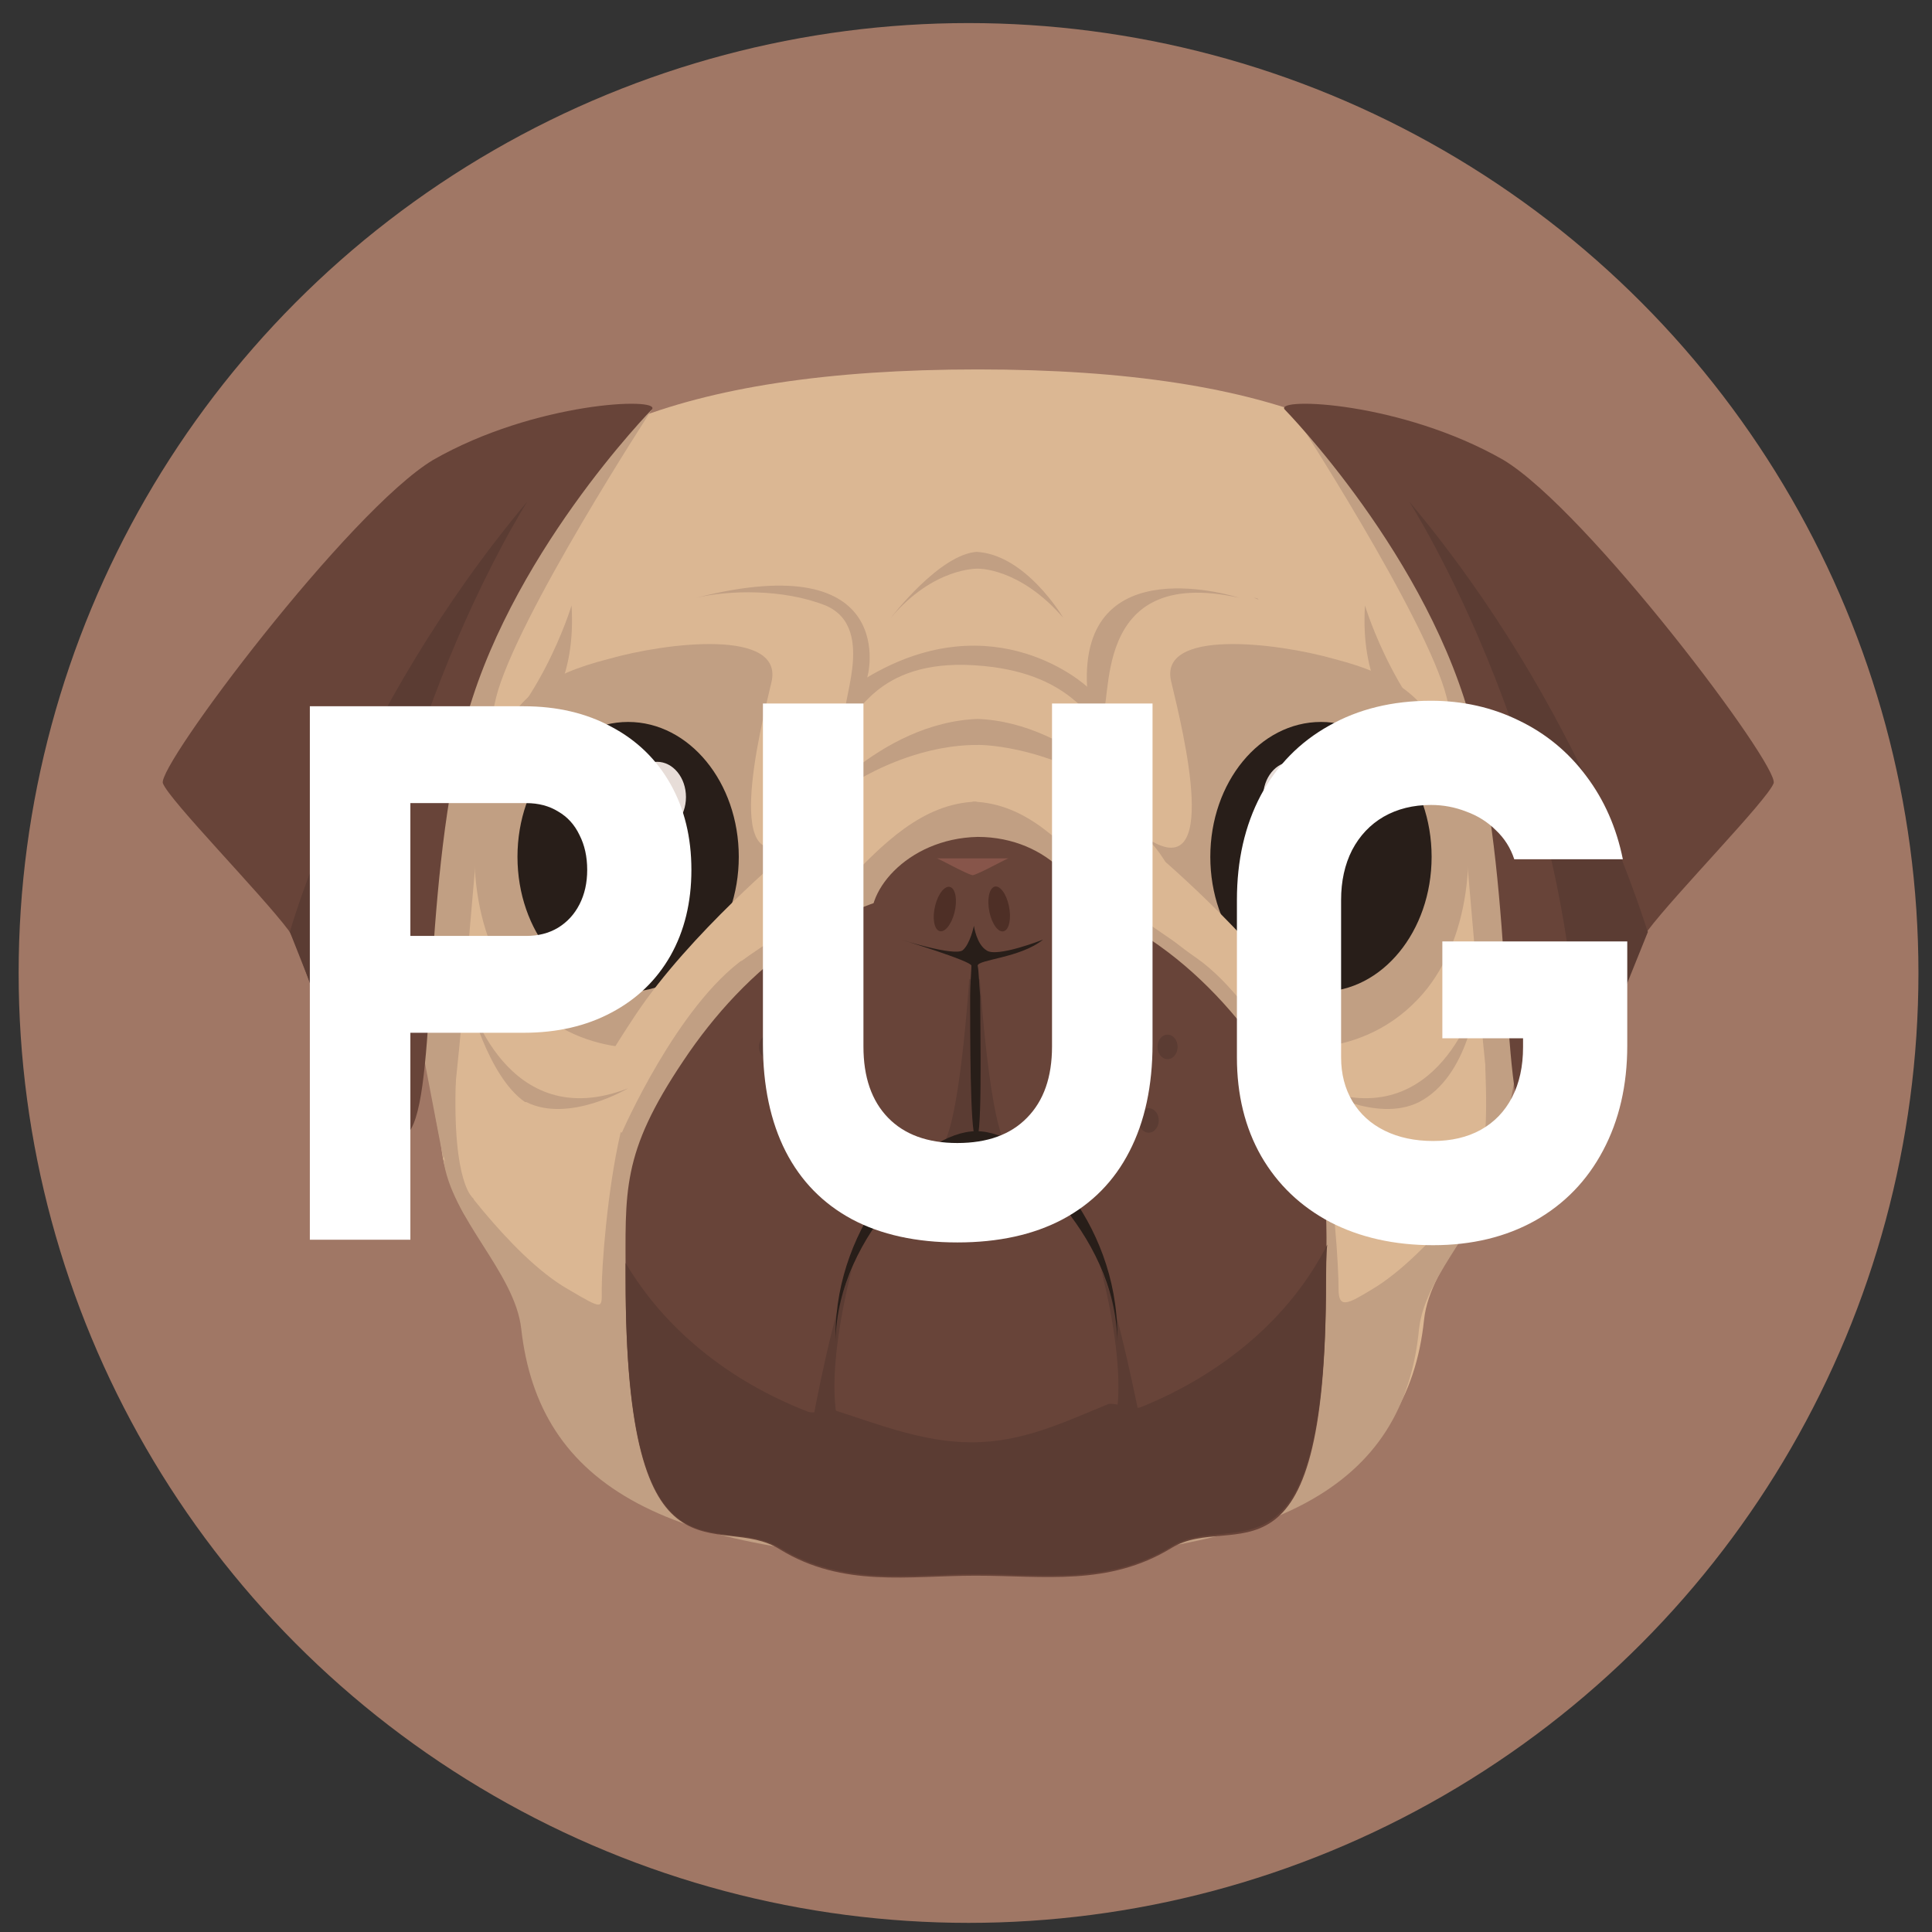 <svg width="120" height="120" version="1.1" id="svg5" xmlns="http://www.w3.org/2000/svg"><rect width="100%" height="100%" fill="#333333" stroke="none"/><defs id="defs2"><style id="style824"/></defs><g id="layer1"><circle cx="60.158" cy="60.433" id="circle828" r="59" fill="#a07765" fill-opacity="1" stroke-width=".983"/><g id="g3332" transform="matrix(.781 0 0 .952 9.961 -2.092)" opacity=".75"><path class="st1" d="M107.4 50.9c-.2-4.4.4-8.3-1.6-11.6-4.8-8.2-16.8-13-40.8-13v.7h-.5.5v-.7c-24 0-36.6 4.8-41.4 13.1-1.9 3.4-1.7 7.2-2 11.6-.2 3.5-1.8 7.2-1.1 11.2.8 5.2 1.1 10.4 1.9 15.2.6 3.9 6 7.2 6.5 10.9 1.4 10.2 12 14.9 36 14.9v.8h-.6.7v-.8c24 0 34.2-4.7 35.5-14.9.5-3.8 5.5-7 6.1-10.9.8-4.8 1.1-10 1.9-15.2.7-4-.9-7.8-1.1-11.3z" id="path3212"/><path class="st3" d="M64.6 54.5c4.3.1 7.3 2.8 10.1 5.3 3.3 2.9 8.9 4.9 11.2 7.4 2.3 2.5 5.3 5 6.4 8.9 1.1 3.9 1.4 8.9 1.4 10.2 0 1.3.7 1 2.7 0 4.7-2.3 9.9-8.5 9.9-8.5-.6 3.9-5.7 7.4-6.2 11.1C98.9 99.1 89 104 64.5 104h-.1.6" id="path3214"/><path class="st3" d="M80.4 46.7c.9 3.1 4.1 13.6-2.1 10.1 0 0 2.6 1.5 4.2 7.2 1.7 5.7 5.8 6.4 5.8 6.4s6.7 1.3 11.7-3c4.2-3.6 4.9-10 3.1-14.9-1.8-4.8-5-6.3-9.7-7.3-4.7-1.1-14.1-2-13 1.5z" id="path3216"/><circle cx="92.3" cy="58.1" r="8.8" id="circle3218"/><circle class="st4" cx="90" cy="54.2" r="2.3" id="circle3220"/><path class="st1" d="M78.9 57.7s7.9 5.4 12.2 10.7c4.3 5.3 4.2 6.3 4.2 6.3l-3.1 1.4s-4.4-8.3-9.8-11.4c-5.5-3.1-6.1-5.7-6.1-5.7z" id="path3222"/><path class="st3" d="M64.9 54.5c-4.3.1-7.5 2.8-10.4 5.3-3.3 2.9-9.1 4.9-11.4 7.4-2.3 2.5-5.4 5-6.5 8.9-1.1 3.9-1.5 8.9-1.5 10.2 0 1.3.2 1.4-2.7 0-4.7-2.2-9.9-8.5-9.9-8.5.6 3.9 5.7 7.4 6.2 11.1C30.1 99.1 40 104 64.5 104h.5" id="path3224"/><path class="st7" d="M88.1 71.4C83.3 65.5 75.6 60 64.9 60h-.1c-10.7 0-18.4 5.5-23.2 11.4-5 6.1-4.6 8.5-4.6 14.3 0 21 7.4 15 12.3 17.6 5 2.5 10.2 1.7 15.5 1.7h.1c5.4 0 10.5.7 15.5-1.8 4.9-2.5 12.3 3.7 12.3-17.3.1-5.8.4-8.4-4.6-14.5z" id="path3226"/><path class="st8" d="M64.4 65.2s-.7 9.7-2.1 11.6l2.6-.6z" id="path3228"/><path class="st8" d="M65.1 65.2s.7 9.7 2.1 11.6l-2.6-.6z" id="path3230"/><path class="st7" d="M56.7 62.9c-1-2.3 2.6-6 8.3-6.1 5.7 0 9.3 3.7 8.3 6.1-1 2.4-4.6 3.1-8.3 3.2-3.6-.1-7.3-.8-8.3-3.2z" id="path3232"/><path d="M65 65.2c0-.4 3.4-.5 5.2-1.7 0 0-3.7 1.2-4.5.7-.8-.4-1-1.6-1-1.6s-.3 1.2-.9 1.6c-.7.4-4.9-.7-4.9-.7s5.6 1.4 5.6 1.7c0 .3-.1 1.3-.1 2 0 2.5 0 8.7.4 9.2.6.9.4-6.7.4-9.2-.1-.8-.1-1.6-.2-2z" id="path3234"/><path class="st9" d="M65.2 78.6c1.7 0 4.7 1.2 7.4 3.1-2.6-2.9-5.7-4.9-7.4-4.9-1.8 0-5.6 2.2-8.3 5.4 2.8-2.2 6.4-3.6 8.3-3.6z" id="path3236"/><path class="st8" d="M64.5 96.3c-3.8 0-7.5-1.2-10.9-2.1-.7-.2-1.4.3-2.1.1-6.3-2-11.4-5.4-14.5-9.7v1c0 21 7.4 15.1 12.3 17.6 5 2.5 10.2 1.7 15.5 1.7h.1c5.4 0 10.5.7 15.5-1.8 4.9-2.5 12.3 3.6 12.3-17.4 0-.8 0-1.6.1-2.3-2.9 4.7-8.2 8.4-14.8 10.6-.6.2-2-.3-2.6-.2-3.6 1.2-6.8 2.5-10.9 2.5z" id="path3238"/><path class="st8" d="M55 85s-2.5 7.5-.8 10.8l-2.3-1s1.7-7.6 3.1-9.8zm19.8 0s2.5 7.5.8 10.8l2.3-1s-1.8-7.6-3.1-9.8z" id="path3240"/><path class="st3" d="M48.6 46.7c-.9 3.1-4.1 13.6 2.1 10.1 0 0-2.6 1.5-4.2 7.2s-5.8 6.4-5.8 6.4-6.7 1.3-11.7-3c-4.2-3.6-4.9-10-3.1-14.9 1.8-4.9 5-6.3 9.7-7.3 4.7-1.1 14-2 13 1.5z" id="path3242"/><path d="M64.9 76.8c2.7 0 11.1 5.8 11.2 12.9v-.4c0-7.4-6.8-13.3-11.2-13.3-4.4 0-11.2 6-11.2 13.3v.4c.1-7.1 8.5-12.9 11.2-12.9z" id="path3244"/><ellipse transform="rotate(-14.465 66.712 61.468)" class="st10" cx="66.7" cy="61.5" rx=".8" ry="1.5" id="ellipse3246"/><ellipse transform="rotate(17.235 62.371 61.462)" class="st10" cx="62.4" cy="61.5" rx=".8" ry="1.5" id="ellipse3248"/><circle cx="37.2" cy="58.1" r="8.8" id="circle3250"/><circle class="st4" cx="39.5" cy="54.2" r="2.3" id="circle3252"/><path class="st9" d="M67.5 58.2c0-.1-2.3 1-2.9 1.1-.6-.1-2.9-1.2-2.9-1.1z" id="path3254"/><path class="st1" d="M50 57.7s-7.9 5.4-12.2 10.7c-4.3 5.3-4.2 6.3-4.2 6.3l3.1 1.4s4.4-8.3 9.8-11.4c5.4-3.1 6.1-5.7 6.1-5.7z" id="path3256"/><path class="st3" d="M32.7 41.7S30 49.1 24 52.2c0 0 9.4-1.1 8.7-10.5zm63.1 0s2.7 7.4 8.7 10.5c0 0-9.4-1.1-8.7-10.5zM78.7 55.5s-5.9-6.2-13.8-6.4h.2c-8 .2-13.8 6.4-13.8 6.4 6.9-4.8 12.8-4.7 13.8-4.7-.1 0 6.7-.1 13.6 4.7zm-6.9-13s-3-4.2-7-4.3h.2c-3 .1-6.9 4.3-6.9 4.3 3.4-3.3 6.9-3.2 6.9-3.2s3.3-.1 6.8 3.2zM37.2 73.2s-4.7 2.3-8.1.9H29c-3-1.7-4.5-6.8-4.5-6.8s3 9 12.7 5.9zm54.8 0s4.7 2.3 8.1.9c4-1.7 4.6-6.8 4.6-6.8s-3 9-12.7 5.9z" id="path3258"/><path class="st3" d="M42.6 41.2c2.6-.5 6.9-.6 10.3.5 4.3 1.5.8 7 1.7 7.3.9.3 2.1-3.8 10.1-3.4 8.1.4 9 4 10.1 3.4 1.1-.6-1.1-10 11-7.8 0 0-12.7-3.4-12.1 5.8 0 0-7.3-5.6-17.5-.6.1 0 2.7-8.6-13.6-5.2zm44.3 0c.2 0 .3.1.4.1.1 0-.1-.1-.4-.1zm0 0zM39.1 28.9S28.3 42.5 26.7 47.7c-1.6 5.3-2.8 27-4.2 30.1l-5-21.4 9.2-22.3zm50.8 0s10.8 13.6 12.4 18.8c1.6 5.3 2.8 27 4.2 30.1l5-21.4-9.2-22.3z" id="path3260"/><path class="st7" d="M89.4 28.9s11.6 9.7 15 20.9c3.4 11.2 2 24.8 4.6 26.5 3.7 2.4 7.9-11.9 9.3-13.4 2.2-2.4 9.5-8.5 10-9.6.5-1.1-14.8-17.8-21.5-21.1-8.1-3.8-18.1-4.1-17.4-3.3z" id="path3262"/><path class="st8" d="M99.3 34.9s13.7 17.5 13.5 39.3l5.5-11.2c-.1 0-4.9-14.3-19-28.1z" id="path3264"/><path class="st7" d="M39.1 28.9s-11.6 9.7-15 20.9c-3.4 11.2-2 24.8-4.6 26.5-3.7 2.4-7.9-11.9-9.3-13.4C8 60.5.7 54.4.2 53.3-.3 52.2 15 35.5 21.7 32.2c8.1-3.8 18.1-4.1 17.4-3.3z" id="path3266"/><path class="st8" d="M29.2 34.9S15.5 52.4 15.7 74.2L10.3 63s4.8-14.3 18.9-28.1z" id="path3268"/><path class="st3" d="M21.8 74.6s1 5.4 2.6 7.1c1.6 1.7.5-1.3.5-1.3s-1.7-.9-1.4-7.8c.3-6.9-1.7 2-1.7 2zm85.3 0s-1 5.4-2.6 7.1c-1.6 1.7-.5-1.3-.5-1.3s1.7-.9 1.4-7.8c-.3-6.9 1.7 2 1.7 2z" id="path3270"/><g id="g3278"><circle class="st8" cx="54.5" cy="70.5" r=".8" id="circle3272"/><circle class="st8" cx="49.9" cy="75.3" r=".8" id="circle3274"/><circle class="st8" cx="48.4" cy="70.5" r=".8" id="circle3276"/></g><g id="g3286"><circle class="st8" cx="74" cy="70.5" r=".8" id="circle3280"/><circle class="st8" cx="78.6" cy="75.3" r=".8" id="circle3282"/><circle class="st8" cx="80.1" cy="70.5" r=".8" id="circle3284"/></g></g></g><g id="layer2" display="inline"><path d="M-60.577 31.871s-.445.1-1.754.105c-1.309.006-2.238-.008-2.608-.345-.1-.09-.154-.27-.154-.392.001-.231.166-.367.375-.453l.199.31c-.087.03-.136.066-.136.103 0 .176 1.338.296 2.363.283 1.024-.012 2.262-.097 2.263-.27 0-.052-.094-.102-.256-.14l.197-.309c.265.082.497.241.496.517-.002.467-.598.539-.985.591" fill="#fff" id="path850" stroke-width=".18"/></g><g id="layer3"><g aria-label="PUG" id="text5814" style="line-height:1.25" font-size="46.667" fill="#fff"><g id="g9541" transform="translate(.743)" font-weight="700" font-family="Bahnschrift"><path d="M21.35 58.132h10.596q1.117 0 1.96-.502.866-.524 1.344-1.458.479-.934.479-2.142 0-1.23-.479-2.165-.455-.957-1.321-1.458-.843-.524-1.983-.524H21.351v-6.016h10.436q3.099 0 5.446 1.276 2.37 1.254 3.668 3.555 1.3 2.302 1.3 5.332t-1.3 5.332q-1.298 2.279-3.668 3.532-2.347 1.253-5.446 1.253H21.35zm-2.848-14.265h6.244V77h-6.244z" style="-inkscape-font-specification:'Bahnschrift Bold'" id="path9272"/><path d="M58.72 77.17q-3.828 0-6.54-1.436-2.71-1.458-4.124-4.215-1.412-2.78-1.412-6.677V43.696h6.243v21.306q0 2.848 1.527 4.42 1.526 1.573 4.306 1.573 2.803 0 4.33-1.573 1.55-1.572 1.55-4.42V43.696h6.243v21.146q0 3.897-1.436 6.677-1.412 2.757-4.147 4.215-2.711 1.436-6.54 1.436z" style="-inkscape-font-specification:'Bahnschrift Bold'" id="path9274"/><path d="M100.329 58.473v6.472q0 3.691-1.504 6.517-1.482 2.803-4.216 4.352-2.734 1.527-6.335 1.527-3.623 0-6.403-1.436-2.757-1.458-4.283-4.101-1.504-2.644-1.504-6.13v-9.775q0-3.692 1.48-6.495 1.505-2.802 4.24-4.329 2.734-1.55 6.334-1.55 2.962 0 5.469 1.231 2.506 1.208 4.17 3.44 1.686 2.234 2.278 5.173H93.31q-.342-1.048-1.139-1.8-.775-.775-1.846-1.162-1.048-.41-2.187-.41-1.664 0-2.94.73-1.253.728-1.96 2.073-.683 1.344-.683 3.099v9.775q0 1.55.706 2.734.707 1.185 2.006 1.823 1.298.638 3.007.638 1.687 0 2.94-.683 1.276-.707 1.96-2.028.683-1.322.683-3.122v-.547h-5.013v-6.016z" style="-inkscape-font-specification:'Bahnschrift Bold'" id="path9276"/></g></g></g><style id="style3210">.st1{fill:#efcca3}.st3{fill:#ccac8d}.st4{fill:#fff}.st7{fill:#56332b}.st8{fill:#442823}.st9{fill:#7f4a41}.st10{fill:#331712}</style></svg>